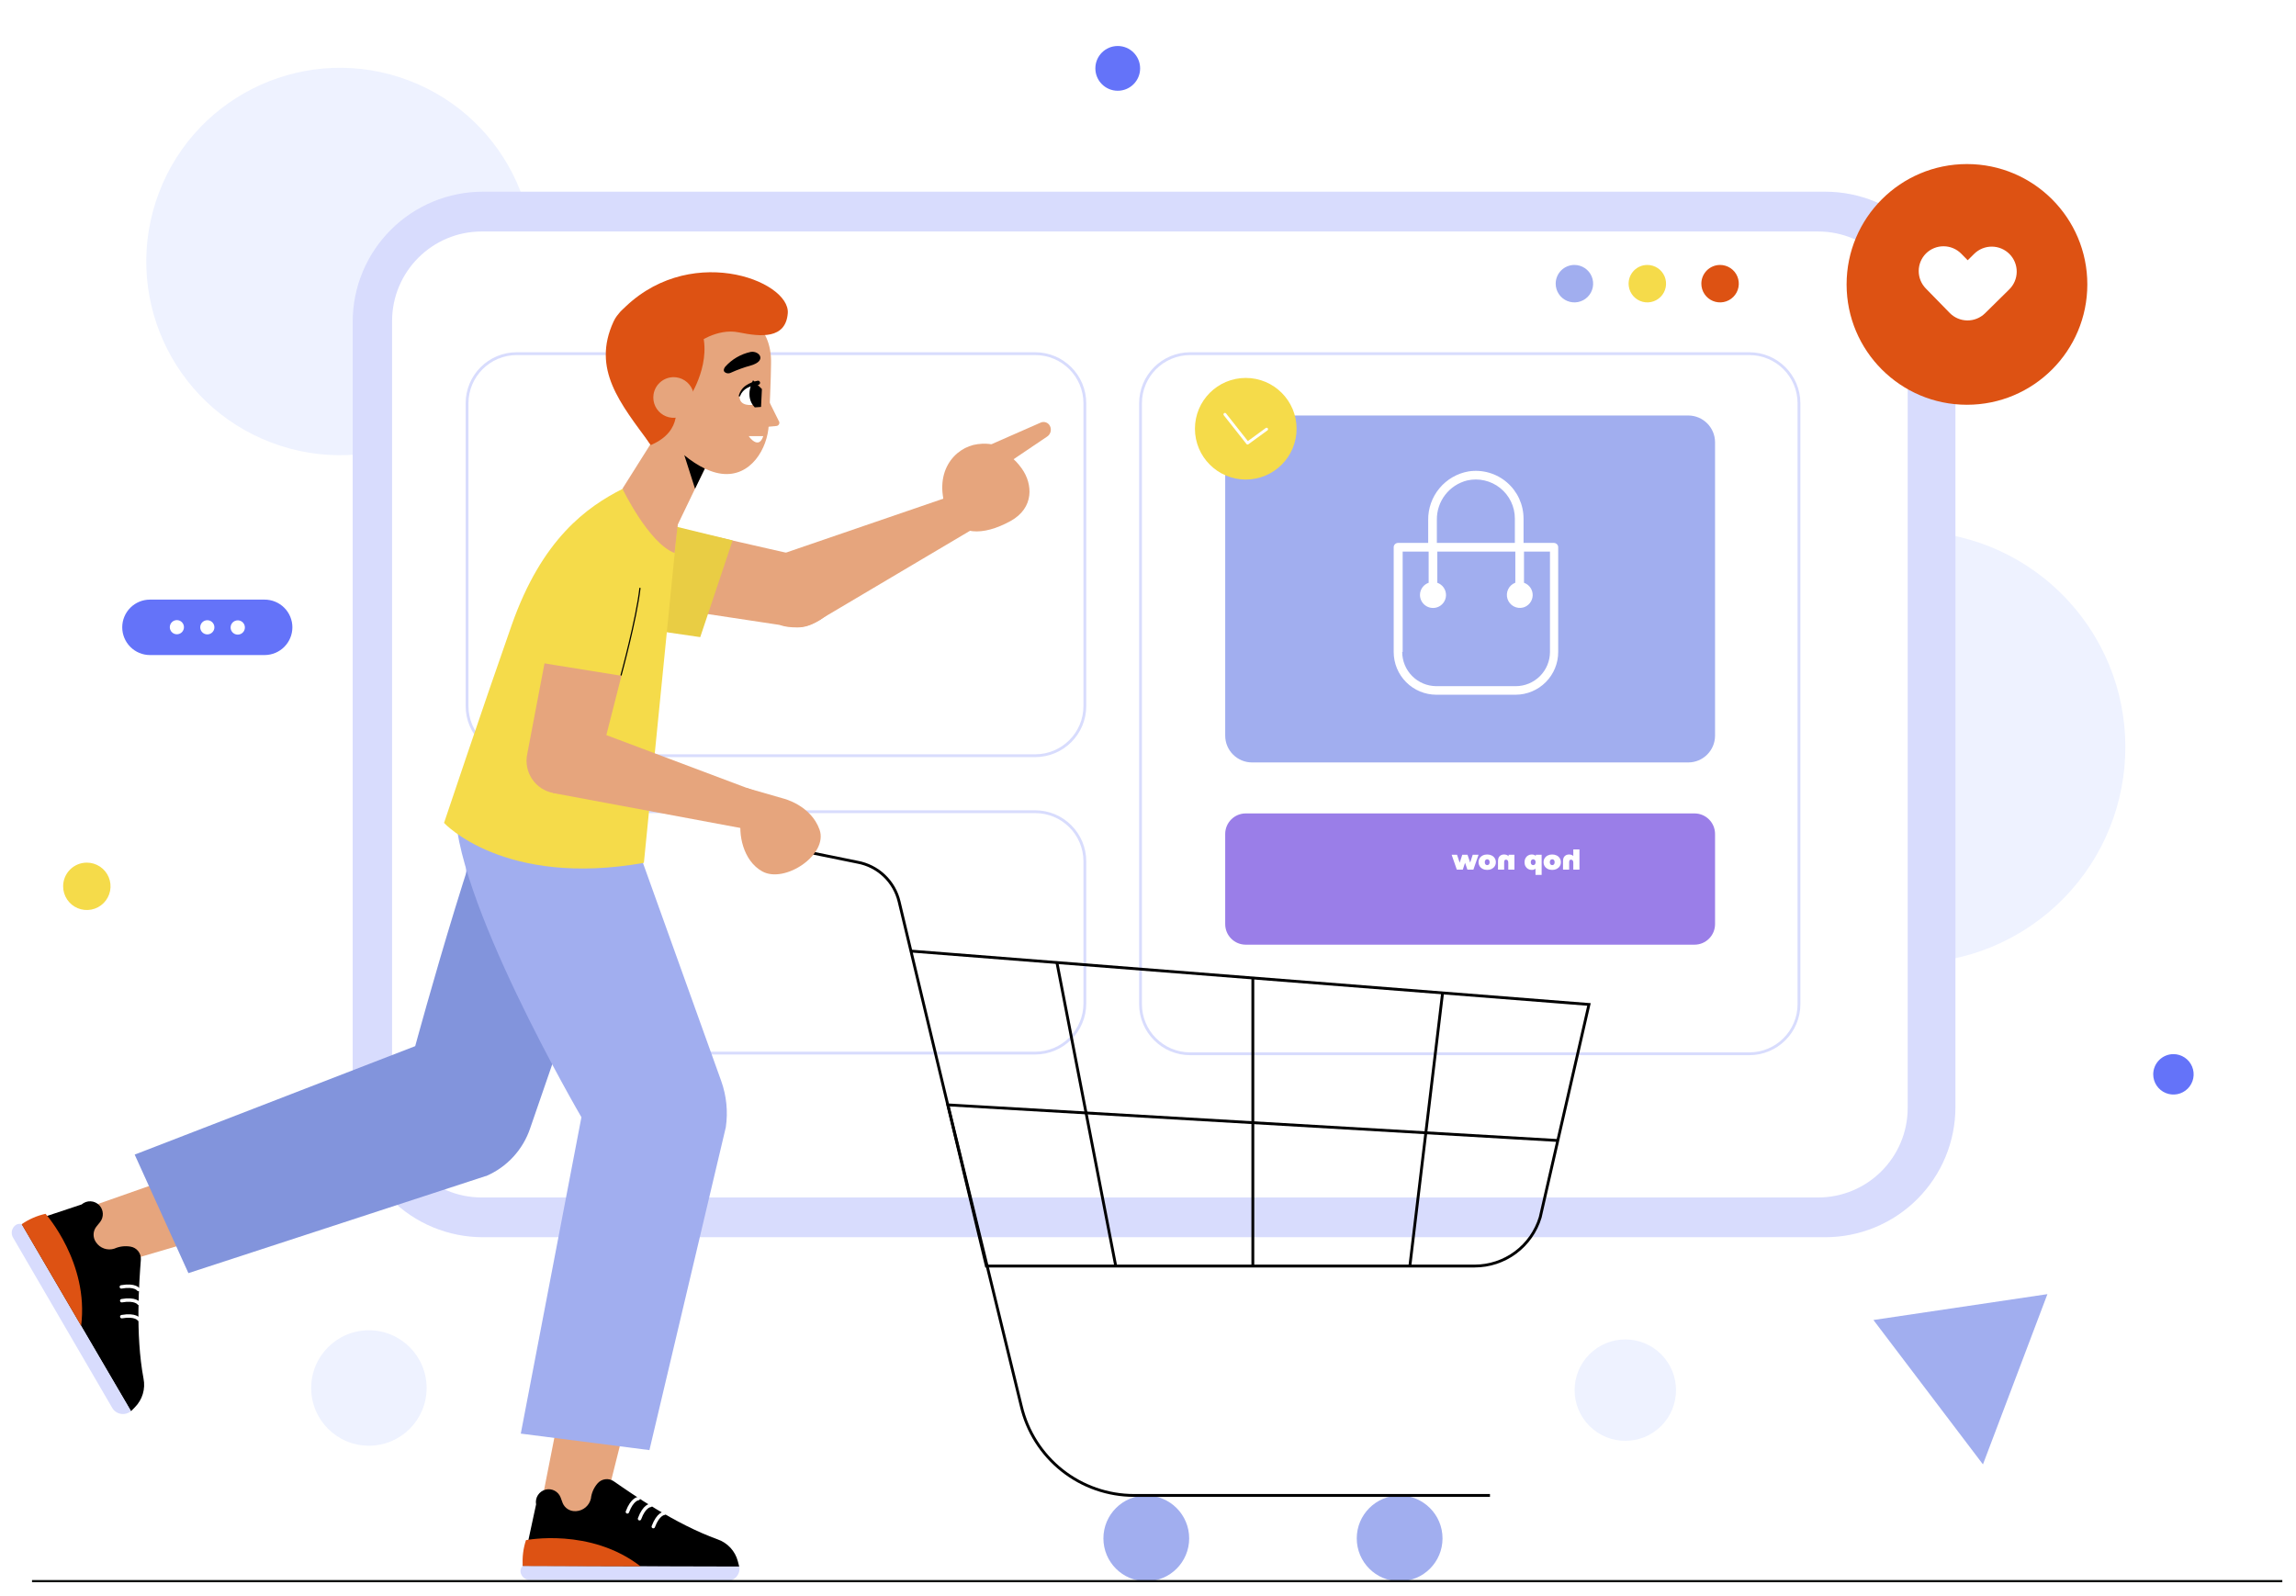<svg width="784" height="545" viewBox="0 0 784 545" fill="none" xmlns="http://www.w3.org/2000/svg">
<g filter="url(#filter0_d_1:297)">
<path d="M125.966 489.714C115.08 489.714 106.255 480.889 106.255 470.003C106.255 459.116 115.08 450.291 125.966 450.291C136.852 450.291 145.677 459.116 145.677 470.003C145.677 480.889 136.852 489.714 125.966 489.714Z" fill="#EEF2FF"/>
<path d="M595.167 298.242C569.156 266.879 573.495 220.368 604.858 194.357C636.222 168.347 682.732 172.686 708.743 204.049C734.754 235.413 730.414 281.923 699.051 307.934C667.688 333.944 621.177 329.605 595.167 298.242Z" fill="#EEF2FF"/>
<path d="M735.246 362.886C735.246 364.252 735.651 365.586 736.409 366.721C737.167 367.856 738.245 368.741 739.506 369.263C740.768 369.785 742.155 369.922 743.494 369.656C744.833 369.389 746.063 368.732 747.028 367.767C747.993 366.802 748.651 365.572 748.917 364.233C749.183 362.894 749.047 361.506 748.524 360.245C748.002 358.984 747.117 357.906 745.982 357.148C744.847 356.389 743.513 355.985 742.148 355.985C740.319 355.99 738.566 356.718 737.273 358.012C735.98 359.305 735.251 361.058 735.246 362.886Z" fill="#6473F9"/>
<path d="M21.56 298.664C21.556 300.266 22.028 301.833 22.915 303.166C23.803 304.5 25.066 305.54 26.546 306.155C28.025 306.77 29.653 306.931 31.225 306.62C32.796 306.308 34.24 305.537 35.372 304.405C36.505 303.272 37.276 301.828 37.588 300.257C37.899 298.686 37.737 297.057 37.123 295.578C36.508 294.098 35.468 292.835 34.134 291.947C32.8 291.06 31.233 290.588 29.631 290.592C27.491 290.592 25.438 291.442 23.924 292.956C22.41 294.47 21.56 296.523 21.56 298.664Z" fill="#F5DB4A"/>
<path d="M381.668 26.993C377.447 26.993 374.026 23.571 374.026 19.35C374.026 15.129 377.447 11.707 381.668 11.707C385.889 11.707 389.311 15.129 389.311 19.35C389.311 23.571 385.889 26.993 381.668 26.993Z" fill="#6473F9"/>
<path d="M542.742 482.974C535.98 476.213 535.98 465.251 542.742 458.489C549.503 451.728 560.465 451.728 567.226 458.489C573.988 465.251 573.988 476.213 567.226 482.974C560.465 489.735 549.503 489.735 542.742 482.974Z" fill="#EEF2FF"/>
<path d="M92.62 147.129C58.474 134.165 41.302 95.974 54.267 61.828C67.231 27.681 105.421 10.51 139.568 23.474C173.714 36.438 190.886 74.629 177.922 108.775C164.957 142.922 126.767 160.093 92.62 147.129Z" fill="#EEF2FF"/>
<path d="M639.711 446.782L699.118 437.95L677.106 496.09L639.711 446.782Z" fill="#A1AEEF"/>
<path d="M120.429 374.058V105.917C120.429 94.127 125.112 82.82 133.449 74.484C141.785 66.147 153.092 61.464 164.882 61.464H623.255C635.045 61.464 646.352 66.147 654.688 74.484C663.025 82.82 667.708 94.127 667.708 105.917V374.058C667.708 379.896 666.559 385.677 664.325 391.07C662.091 396.463 658.816 401.364 654.688 405.491C650.56 409.619 645.66 412.894 640.267 415.128C634.873 417.362 629.093 418.511 623.255 418.511H164.882C159.044 418.511 153.264 417.362 147.87 415.128C142.477 412.894 137.577 409.619 133.449 405.491C129.321 401.364 126.047 396.463 123.812 391.07C121.579 385.677 120.429 379.896 120.429 374.058Z" fill="#D8DCFD"/>
<path d="M133.882 374.331L133.882 105.663C133.882 88.758 147.586 75.053 164.492 75.053L620.799 75.053C637.704 75.053 651.409 88.758 651.409 105.663V374.331C651.409 391.237 637.704 404.941 620.799 404.941L164.492 404.941C147.586 404.941 133.882 391.237 133.882 374.331Z" fill="white"/>
<path d="M406.41 116.776H597.324C606.692 116.776 614.287 124.371 614.287 133.739V338.905C614.287 348.273 606.692 355.867 597.324 355.867H406.41C397.042 355.867 389.448 348.273 389.448 338.905V133.739C389.448 124.371 397.042 116.776 406.41 116.776Z" stroke="#D8DCFD" stroke-width="0.96" stroke-miterlimit="10"/>
<path d="M176.444 116.776H353.476C362.844 116.776 370.438 124.371 370.438 133.739V237.112C370.438 246.48 362.844 254.074 353.476 254.074H176.444C167.076 254.074 159.481 246.48 159.481 237.112V133.739C159.481 124.371 167.076 116.776 176.444 116.776Z" stroke="#D8DCFD" stroke-width="0.96" stroke-miterlimit="10"/>
<path d="M176.444 273.2H353.476C362.844 273.2 370.438 280.795 370.438 290.163V338.671C370.438 348.039 362.844 355.634 353.476 355.634H176.444C167.076 355.634 159.481 348.039 159.481 338.671V290.163C159.481 280.795 167.076 273.2 176.444 273.2Z" stroke="#D8DCFD" stroke-width="0.96" stroke-miterlimit="10"/>
<path d="M425.381 273.785H578.607C582.484 273.785 585.626 276.928 585.626 280.804V311.59C585.626 315.466 582.484 318.609 578.607 318.609H425.381C421.504 318.609 418.362 315.466 418.362 311.59V280.804C418.362 276.928 421.504 273.785 425.381 273.785Z" fill="#9A7EE8"/>
<path d="M535.794 287.808C535.169 287.808 534.667 287.997 534.289 288.375C533.905 288.752 533.713 289.322 533.713 290.084V292.982H535.813V290.446C535.813 289.864 536.02 289.573 536.435 289.573C536.671 289.573 536.863 289.657 537.011 289.824C537.154 289.985 537.225 290.242 537.225 290.595V292.982H539.324V286.089H537.225V288.309C536.835 287.975 536.358 287.808 535.794 287.808ZM530.026 293.075C530.59 293.075 531.097 292.964 531.55 292.741C531.995 292.512 532.345 292.199 532.599 291.803C532.853 291.4 532.98 290.945 532.98 290.437C532.98 289.929 532.853 289.477 532.599 289.081C532.345 288.678 531.995 288.365 531.55 288.142C531.097 287.919 530.59 287.808 530.026 287.808C529.456 287.808 528.948 287.919 528.502 288.142C528.05 288.365 527.7 288.678 527.453 289.081C527.199 289.477 527.072 289.929 527.072 290.437C527.072 290.945 527.199 291.4 527.453 291.803C527.7 292.199 528.05 292.512 528.502 292.741C528.948 292.964 529.456 293.075 530.026 293.075ZM530.026 291.44C529.784 291.44 529.586 291.354 529.431 291.18C529.277 291 529.199 290.753 529.199 290.437C529.199 290.121 529.277 289.876 529.431 289.703C529.586 289.53 529.784 289.443 530.026 289.443C530.267 289.443 530.466 289.53 530.621 289.703C530.775 289.876 530.853 290.121 530.853 290.437C530.853 290.753 530.775 291 530.621 291.18C530.466 291.354 530.267 291.44 530.026 291.44ZM523.024 287.808C522.578 287.808 522.169 287.916 521.797 288.133C521.42 288.344 521.122 288.65 520.906 289.053C520.683 289.455 520.571 289.92 520.571 290.446C520.571 290.973 520.683 291.437 520.906 291.84C521.122 292.236 521.42 292.543 521.797 292.759C522.169 292.97 522.578 293.075 523.024 293.075C523.587 293.075 524.018 292.93 524.315 292.639V294.785H526.415V287.901H524.417V288.319C524.114 287.978 523.649 287.808 523.024 287.808ZM523.525 291.44C523.284 291.44 523.086 291.354 522.931 291.18C522.776 291.007 522.699 290.762 522.699 290.446C522.699 290.13 522.776 289.886 522.931 289.712C523.086 289.533 523.284 289.443 523.525 289.443C523.767 289.443 523.965 289.533 524.12 289.712C524.275 289.886 524.352 290.13 524.352 290.446C524.352 290.762 524.275 291.007 524.12 291.18C523.965 291.354 523.767 291.44 523.525 291.44ZM513.594 287.808C512.969 287.808 512.467 287.997 512.089 288.375C511.705 288.752 511.513 289.322 511.513 290.084V292.982H513.613V290.446C513.613 289.864 513.82 289.573 514.235 289.573C514.471 289.573 514.663 289.657 514.811 289.824C514.954 289.985 515.025 290.242 515.025 290.595V292.982H517.125V287.901H515.127V288.402C514.929 288.204 514.7 288.056 514.44 287.956C514.18 287.857 513.898 287.808 513.594 287.808ZM507.826 293.075C508.39 293.075 508.898 292.964 509.35 292.741C509.796 292.512 510.146 292.199 510.399 291.803C510.653 291.4 510.78 290.945 510.78 290.437C510.78 289.929 510.653 289.477 510.399 289.081C510.146 288.678 509.796 288.365 509.35 288.142C508.898 287.919 508.39 287.808 507.826 287.808C507.256 287.808 506.748 287.919 506.303 288.142C505.85 288.365 505.501 288.678 505.253 289.081C504.999 289.477 504.872 289.929 504.872 290.437C504.872 290.945 504.999 291.4 505.253 291.803C505.501 292.199 505.85 292.512 506.303 292.741C506.748 292.964 507.256 293.075 507.826 293.075ZM507.826 291.44C507.585 291.44 507.386 291.354 507.232 291.18C507.077 291 506.999 290.753 506.999 290.437C506.999 290.121 507.077 289.876 507.232 289.703C507.386 289.53 507.585 289.443 507.826 289.443C508.068 289.443 508.266 289.53 508.421 289.703C508.576 289.876 508.653 290.121 508.653 290.437C508.653 290.753 508.576 291 508.421 291.18C508.266 291.354 508.068 291.44 507.826 291.44ZM495.683 287.901L497.448 292.982H499.492L500.263 290.632L501.062 292.982H503.106L504.871 287.901H502.883L502.01 290.586L501.099 287.901H499.316L498.433 290.613L497.523 287.901H495.683Z" fill="white"/>
<path d="M427.525 137.891H576.463C581.524 137.891 585.626 141.994 585.626 147.055V247.211C585.626 252.272 581.524 256.374 576.463 256.374H427.525C422.464 256.374 418.362 252.272 418.362 247.211V147.055C418.362 141.994 422.464 137.891 427.525 137.891Z" fill="#A1AEEF"/>
<path d="M477.321 181.409H487.674V173.61C487.621 169.646 488.984 165.793 491.518 162.745C494.052 159.696 497.59 157.652 501.497 156.979C503.816 156.628 506.184 156.782 508.438 157.43C510.692 158.079 512.78 159.205 514.559 160.734C516.337 162.263 517.765 164.158 518.745 166.289C519.724 168.42 520.232 170.738 520.234 173.084V181.409H530.586C530.979 181.409 531.356 181.565 531.634 181.843C531.912 182.121 532.068 182.498 532.068 182.891V218.628C532.079 222.49 530.557 226.197 527.838 228.938C525.119 231.68 521.424 233.231 517.562 233.251H490.462C486.597 233.246 482.893 231.707 480.162 228.973C477.431 226.238 475.897 222.532 475.897 218.667V182.891C475.897 182.507 476.045 182.139 476.311 181.863C476.576 181.587 476.938 181.424 477.321 181.409ZM517.27 173.084C517.27 171.08 516.819 169.103 515.95 167.298C515.082 165.493 513.817 163.906 512.251 162.657C510.685 161.408 508.858 160.527 506.905 160.081C504.952 159.634 502.924 159.634 500.971 160.079C497.989 160.825 495.347 162.555 493.472 164.99C491.597 167.424 490.598 170.42 490.637 173.493V181.409H517.27V173.084ZM478.802 218.628C478.802 221.714 480.021 224.675 482.194 226.866C484.367 229.057 487.318 230.301 490.403 230.327H517.562C520.665 230.327 523.64 229.094 525.834 226.9C528.028 224.706 529.261 221.731 529.261 218.628V184.372H520.39V195.018C521.279 195.328 522.047 195.915 522.58 196.692C523.113 197.47 523.384 198.397 523.354 199.339C523.323 200.281 522.993 201.189 522.411 201.93C521.828 202.671 521.025 203.207 520.117 203.46C519.014 203.75 517.842 203.605 516.844 203.055C515.845 202.506 515.095 201.594 514.75 200.508C514.405 199.421 514.49 198.244 514.988 197.218C515.486 196.193 516.359 195.398 517.426 194.998V184.372H490.793V195.018C491.683 195.328 492.45 195.915 492.984 196.692C493.517 197.47 493.788 198.397 493.757 199.339C493.727 200.281 493.396 201.189 492.814 201.93C492.232 202.671 491.428 203.207 490.52 203.46C489.858 203.643 489.163 203.671 488.489 203.541C487.815 203.412 487.179 203.128 486.632 202.713C486.085 202.298 485.641 201.763 485.335 201.148C485.029 200.534 484.868 199.857 484.866 199.17C484.868 198.256 485.155 197.366 485.686 196.622C486.217 195.877 486.966 195.317 487.83 195.018V184.372H478.958V218.628H478.802Z" fill="white"/>
<path d="M425.381 159.767C415.797 159.767 408.028 151.998 408.028 142.415C408.028 132.831 415.797 125.063 425.381 125.063C434.964 125.063 442.733 132.831 442.733 142.415C442.733 151.998 434.964 159.767 425.381 159.767Z" fill="#F5DB4A"/>
<path d="M432.497 142.571L426.005 147.309L418.264 137.502" stroke="white" stroke-width="0.99" stroke-linecap="round" stroke-linejoin="round"/>
<path d="M580.947 92.873C580.947 94.138 581.322 95.374 582.025 96.426C582.727 97.478 583.726 98.297 584.895 98.781C586.063 99.265 587.349 99.392 588.59 99.145C589.83 98.898 590.97 98.289 591.864 97.395C592.758 96.501 593.367 95.361 593.614 94.121C593.861 92.88 593.734 91.594 593.25 90.426C592.766 89.257 591.947 88.259 590.895 87.556C589.843 86.853 588.607 86.478 587.342 86.478C585.646 86.478 584.019 87.152 582.82 88.351C581.621 89.55 580.947 91.177 580.947 92.873Z" fill="#DD5213"/>
<path d="M556.108 92.873C556.108 94.138 556.483 95.374 557.185 96.426C557.888 97.478 558.887 98.297 560.055 98.781C561.224 99.265 562.51 99.392 563.75 99.145C564.991 98.898 566.13 98.289 567.025 97.395C567.919 96.501 568.528 95.361 568.775 94.121C569.022 92.88 568.895 91.594 568.411 90.426C567.927 89.257 567.107 88.259 566.056 87.556C565.004 86.853 563.768 86.478 562.503 86.478C560.807 86.478 559.18 87.152 557.981 88.351C556.781 89.55 556.108 91.177 556.108 92.873Z" fill="#F5DB4A"/>
<path d="M531.21 92.873C531.21 94.138 531.585 95.374 532.288 96.426C532.991 97.478 533.989 98.297 535.158 98.781C536.327 99.265 537.612 99.392 538.853 99.145C540.093 98.898 541.233 98.289 542.127 97.395C543.022 96.501 543.631 95.361 543.877 94.121C544.124 92.88 543.997 91.594 543.513 90.426C543.029 89.257 542.21 88.259 541.158 87.556C540.106 86.853 538.87 86.478 537.605 86.478C535.909 86.478 534.283 87.152 533.083 88.351C531.884 89.55 531.21 91.177 531.21 92.873Z" fill="#A1AEEF"/>
<path d="M671.647 134.226C648.948 134.226 630.547 115.825 630.547 93.126C630.547 70.428 648.948 52.027 671.647 52.027C694.345 52.027 712.746 70.428 712.746 93.126C712.746 115.825 694.345 134.226 671.647 134.226Z" fill="#DD5213"/>
<path d="M657.668 82.54C658.466 81.756 659.412 81.138 660.45 80.719C661.487 80.301 662.598 80.092 663.716 80.103C664.835 80.113 665.941 80.345 666.971 80.783C668 81.221 668.933 81.858 669.717 82.657L671.9 84.879L674.123 82.676C675.734 81.089 677.909 80.206 680.171 80.222C682.432 80.239 684.594 81.153 686.182 82.764C687.769 84.375 688.652 86.55 688.636 88.811C688.619 91.073 687.705 93.235 686.094 94.823L677.808 102.992C677.009 103.775 676.064 104.394 675.026 104.812C673.988 105.23 672.878 105.44 671.759 105.429C670.64 105.418 669.534 105.187 668.505 104.749C667.475 104.311 666.542 103.674 665.759 102.875L657.609 94.53C656.037 92.927 655.161 90.768 655.172 88.523C655.183 86.278 656.08 84.127 657.668 82.54Z" fill="white"/>
<path d="M51.195 219.701H90.365C92.876 219.696 95.283 218.696 97.059 216.92C98.835 215.144 99.835 212.737 99.84 210.225C99.835 207.716 98.834 205.31 97.058 203.538C95.281 201.765 92.874 200.769 90.365 200.769H51.195C48.687 200.769 46.282 201.765 44.509 203.539C42.735 205.312 41.739 207.717 41.739 210.225C41.739 212.735 42.735 215.142 44.508 216.919C46.28 218.695 48.685 219.696 51.195 219.701Z" fill="#6473F9"/>
<path d="M78.745 210.264C78.741 210.747 78.88 211.22 79.146 211.624C79.411 212.027 79.79 212.342 80.235 212.53C80.68 212.717 81.171 212.768 81.645 212.676C82.119 212.585 82.555 212.354 82.898 212.014C83.241 211.674 83.475 211.24 83.57 210.766C83.666 210.293 83.619 209.802 83.435 209.356C83.251 208.909 82.939 208.527 82.538 208.259C82.136 207.99 81.664 207.847 81.182 207.847C80.539 207.847 79.922 208.101 79.465 208.554C79.009 209.006 78.75 209.621 78.745 210.264Z" fill="white"/>
<path d="M68.372 210.225C68.372 210.704 68.514 211.171 68.779 211.569C69.045 211.966 69.423 212.276 69.864 212.459C70.306 212.642 70.792 212.69 71.261 212.597C71.73 212.503 72.161 212.273 72.499 211.935C72.837 211.597 73.067 211.166 73.161 210.697C73.254 210.228 73.206 209.742 73.023 209.3C72.84 208.858 72.53 208.481 72.133 208.215C71.735 207.95 71.268 207.808 70.79 207.808C70.471 207.805 70.156 207.866 69.861 207.986C69.567 208.107 69.299 208.285 69.074 208.51C68.849 208.735 68.671 209.003 68.551 209.297C68.43 209.592 68.369 209.907 68.372 210.225Z" fill="white"/>
<path d="M57.98 210.186C57.98 210.827 58.235 211.442 58.688 211.896C59.142 212.349 59.757 212.604 60.398 212.604C61.039 212.604 61.654 212.349 62.107 211.896C62.56 211.442 62.815 210.827 62.815 210.186C62.815 209.545 62.56 208.93 62.107 208.477C61.654 208.023 61.039 207.768 60.398 207.768C59.757 207.768 59.142 208.023 58.688 208.477C58.235 208.93 57.98 209.545 57.98 210.186Z" fill="white"/>
<path d="M391.417 536C383.33 536 376.775 529.444 376.775 521.358C376.775 513.271 383.33 506.715 391.417 506.715C399.504 506.715 406.059 513.271 406.059 521.358C406.059 529.444 399.504 536 391.417 536Z" fill="#A1AEEF"/>
<path d="M477.925 536C469.839 536 463.283 529.444 463.283 521.358C463.283 513.271 469.839 506.715 477.925 506.715C486.012 506.715 492.567 513.271 492.567 521.358C492.567 529.444 486.012 536 477.925 536Z" fill="#A1AEEF"/>
<path d="M259.247 283.612L292.782 290.436C296.206 291.056 299.376 292.661 301.903 295.054C304.431 297.446 306.207 300.523 307.015 303.908L336.806 428.357H503.563C508.582 428.35 513.465 426.729 517.491 423.735C521.518 420.74 524.475 416.53 525.926 411.726L542.577 339.022L311.05 320.792" stroke="black" stroke-width="0.97" stroke-miterlimit="10"/>
<path d="M531.951 385.483L323.665 373.317L348.719 476.144C350.755 484.838 355.672 492.588 362.669 498.134C369.667 503.681 378.335 506.698 387.264 506.696H508.769" stroke="black" stroke-width="0.97" stroke-miterlimit="10"/>
<path d="M360.904 324.731L380.986 428.357" stroke="black" stroke-width="0.97" stroke-miterlimit="10"/>
<path d="M492.587 335.103L481.415 428.357" stroke="black" stroke-width="0.97" stroke-miterlimit="10"/>
<path d="M427.798 329.995V428.357" stroke="black" stroke-width="0.97" stroke-miterlimit="10"/>
<path d="M84.437 414.495L71.94 393.633L24.27 410.381L35.227 428.981L84.437 414.495Z" fill="#E6A57D"/>
<path d="M32.673 420.071L32.79 420.247C33.456 421.238 34.428 421.986 35.557 422.377C36.686 422.767 37.912 422.779 39.049 422.411C40.785 421.637 42.713 421.4 44.586 421.728C45.622 421.901 46.557 422.454 47.206 423.28C47.856 424.106 48.173 425.145 48.095 426.193C47.549 433.563 46.145 451.539 49.011 466.805C49.358 468.546 49.272 470.344 48.762 472.043C48.252 473.743 47.334 475.291 46.087 476.554L44.722 477.938L7.405 414.125L27.877 407.32C28.727 406.579 29.831 406.195 30.958 406.25C32.084 406.304 33.146 406.793 33.921 407.613C34.637 408.374 35.058 409.365 35.108 410.409C35.158 411.452 34.834 412.48 34.194 413.306L32.888 414.924C32.322 415.653 31.997 416.541 31.959 417.463C31.92 418.386 32.17 419.297 32.673 420.071Z" fill="black"/>
<path d="M7.405 414.066C7.054 413.94 6.678 413.905 6.31 413.963C5.942 414.021 5.594 414.17 5.299 414.397C4.652 414.881 4.209 415.589 4.058 416.383C3.906 417.177 4.057 417.999 4.481 418.687L38.327 476.807C38.641 477.34 39.067 477.798 39.576 478.148C40.085 478.498 40.665 478.733 41.275 478.835C41.884 478.937 42.509 478.905 43.104 478.74C43.7 478.575 44.252 478.281 44.722 477.88L7.405 414.066Z" fill="#D8DCFD"/>
<path d="M47.276 436.371C47.276 436.371 46.126 434.635 41.427 435.474" stroke="white" stroke-width="1.17" stroke-linecap="round" stroke-linejoin="round"/>
<path d="M47.413 441.108C47.413 441.108 46.262 439.373 41.563 440.192" stroke="white" stroke-width="1.17" stroke-linecap="round" stroke-linejoin="round"/>
<path d="M47.432 446.548C47.432 446.548 46.282 444.813 41.583 445.632" stroke="white" stroke-width="1.17" stroke-linecap="round" stroke-linejoin="round"/>
<path d="M15.555 410.518C15.555 410.518 30.45 427.207 27.701 448.771L7.405 414.066C9.865 412.364 12.633 411.159 15.555 410.518Z" fill="#DD5213"/>
<path d="M205.611 310.05L181.064 381.214C179.854 384.862 177.883 388.212 175.282 391.042C172.68 393.872 169.508 396.117 165.974 397.63H165.837L64.336 430.775L45.989 390.299L141.778 353.255C141.778 353.255 166.617 261.795 175.761 252.748L205.611 310.05Z" fill="#8294DC"/>
<path d="M217.972 464.641L193.659 464.816L183.891 514.397H205.475L217.972 464.641Z" fill="#E6A57D"/>
<path d="M196.526 512.058H196.74C197.929 511.982 199.062 511.523 199.969 510.75C200.875 509.977 201.507 508.931 201.77 507.768C201.981 505.875 202.755 504.089 203.993 502.641C204.664 501.834 205.613 501.309 206.653 501.168C207.692 501.027 208.747 501.282 209.608 501.88C215.711 506.092 230.411 516.425 245.073 521.709C246.736 522.293 248.231 523.275 249.428 524.57C250.624 525.865 251.485 527.433 251.936 529.137L252.443 531.087L178.51 530.833L183.053 509.757C182.848 508.648 183.078 507.503 183.695 506.559C184.312 505.615 185.269 504.945 186.368 504.688C187.39 504.453 188.463 504.593 189.39 505.083C190.317 505.574 191.037 506.382 191.417 507.359L192.139 509.309C192.496 510.164 193.11 510.888 193.895 511.38C194.681 511.873 195.6 512.109 196.526 512.058Z" fill="black"/>
<path d="M178.51 530.775C178.234 531.014 178.018 531.315 177.883 531.655C177.747 531.994 177.695 532.361 177.73 532.725C177.823 533.527 178.212 534.267 178.822 534.797C179.431 535.327 180.217 535.61 181.025 535.591L248.27 535.942C248.888 535.939 249.498 535.802 250.058 535.54C250.617 535.278 251.113 534.897 251.51 534.424C251.907 533.95 252.196 533.396 252.357 532.8C252.518 532.203 252.548 531.579 252.443 530.97L178.51 530.775Z" fill="#D8DCFD"/>
<path d="M217.972 507.768C217.972 507.768 215.886 507.866 214.229 512.311" stroke="white" stroke-width="1.17" stroke-linecap="round" stroke-linejoin="round"/>
<path d="M222.125 510.108C222.125 510.108 220.039 510.108 218.381 514.651" stroke="white" stroke-width="1.17" stroke-linecap="round" stroke-linejoin="round"/>
<path d="M226.824 512.799C226.824 512.799 224.738 512.896 223.08 517.341" stroke="white" stroke-width="1.17" stroke-linecap="round" stroke-linejoin="round"/>
<path d="M179.602 521.962C179.602 521.962 201.536 517.595 218.732 530.911L178.51 530.775C178.293 527.794 178.664 524.8 179.602 521.962Z" fill="#DD5213"/>
<path d="M213.624 274.195L246.282 365.207C248.08 370.245 248.616 375.647 247.841 380.941L221.755 491.215L177.828 485.581L198.534 377.529C198.534 377.529 153.691 300.828 155.465 269.983L213.624 274.195Z" fill="#A1AEEF"/>
<path d="M242.051 153.08L230.372 177.353L212.532 162.906L229.963 135.24L242.051 153.08Z" fill="#E6A57D"/>
<path d="M237.333 162.906L232.79 148.693L241.719 153.879L237.333 162.906Z" fill="black"/>
<path d="M252.267 102.992C252.267 102.992 263.692 105.741 263.283 120.305C263.283 120.305 263.283 125.862 262.503 141.05C262.133 149.083 256.401 159.085 246.34 157.778C241.466 157.135 236.416 153.996 231.932 149.98L225.693 143.253C211.362 124.692 227.643 97.806 250.61 102.583C251.156 102.719 251.702 102.836 252.267 102.992Z" fill="#E6A57D"/>
<path d="M261.723 131.302L265.876 139.666C266.007 139.826 266.09 140.019 266.117 140.224C266.144 140.429 266.113 140.637 266.028 140.826C265.943 141.014 265.807 141.175 265.636 141.29C265.464 141.406 265.264 141.471 265.057 141.479L259.774 141.947L261.723 131.302Z" fill="#E6A57D"/>
<path d="M257.882 126.876C257.882 126.876 252.774 128.085 252.54 131.126C252.267 135.026 257.005 134.246 257.005 134.246C257.005 134.246 261.47 130.58 257.882 126.876Z" fill="white"/>
<path d="M257.142 125.862C257.142 125.862 254.003 131.321 257.726 135.123L259.871 134.967L260.164 128.864L257.142 125.862Z" fill="black"/>
<path d="M258.74 126.018C258.019 126.143 257.313 126.345 256.635 126.622C255.948 126.893 255.294 127.24 254.685 127.656C253.477 128.482 252.616 129.725 252.267 131.146C252.262 131.174 252.262 131.203 252.268 131.231C252.273 131.259 252.285 131.286 252.301 131.31C252.318 131.333 252.339 131.353 252.363 131.369C252.387 131.384 252.414 131.394 252.443 131.399C252.468 131.408 252.495 131.412 252.522 131.409C252.549 131.407 252.576 131.4 252.599 131.387C252.623 131.374 252.644 131.356 252.661 131.335C252.678 131.314 252.69 131.289 252.696 131.263C253.155 130.052 254.043 129.052 255.192 128.455C256.316 127.867 257.552 127.521 258.818 127.441C259.009 127.441 259.193 127.365 259.328 127.23C259.464 127.095 259.54 126.911 259.54 126.72C259.54 126.529 259.464 126.345 259.328 126.21C259.193 126.074 259.009 125.998 258.818 125.998L258.74 126.018Z" fill="black"/>
<path d="M260.631 144.93H255.64C255.64 144.93 259.013 149.843 260.631 144.93Z" fill="white"/>
<path d="M247.861 123.327C248.112 123.44 248.385 123.499 248.66 123.499C248.936 123.499 249.208 123.44 249.46 123.327C251.696 122.306 254.011 121.465 256.381 120.812C261.957 119.214 259.325 115.743 256.381 116.172C252.976 116.893 249.893 118.691 247.588 121.3C246.769 122.489 247.256 123.054 247.861 123.327Z" fill="black"/>
<path d="M230.431 133.485C230.431 133.485 233.784 143.117 222.203 147.991C222.203 147.991 196.408 112.643 234.311 100.691L236.397 104.337L230.431 133.485Z" fill="#DD5213"/>
<path d="M218.986 106.267C218.986 107.925 220.76 120.578 220.76 120.578L234.856 132.647C234.856 132.647 242.831 121.339 239.926 110.03C239.848 110.03 218.791 99.989 218.986 106.267Z" fill="#DD5213"/>
<path d="M223.158 130.717C222.954 132.078 223.16 133.47 223.749 134.714C224.338 135.959 225.283 137 226.466 137.706C227.648 138.411 229.013 138.749 230.388 138.677C231.763 138.604 233.086 138.124 234.187 137.298C235.288 136.472 236.119 135.337 236.574 134.037C237.029 132.738 237.087 131.332 236.74 130C236.394 128.667 235.659 127.468 234.629 126.554C233.6 125.64 232.321 125.053 230.957 124.868C229.149 124.622 227.317 125.098 225.858 126.193C224.398 127.287 223.429 128.912 223.158 130.717Z" fill="#E6A57D"/>
<path d="M236.806 95.876C236.806 95.876 214.56 94.823 209.51 105.8C202.004 122.099 211.714 133.661 222.281 147.991L220.838 120.578L236.806 95.876Z" fill="#DD5213"/>
<path d="M237.722 113.403C237.722 113.403 244.722 107.964 252.267 109.504C259.813 111.044 268.274 111.844 268.996 102.992C269.912 91.684 234.369 78.192 211.538 102.816L229.631 112.37L237.722 113.403Z" fill="#DD5213"/>
<path d="M345.053 173.942C335.441 179.206 327.389 178.777 323.607 171.387C321.858 167.831 321.59 163.727 322.862 159.974C324.133 156.22 326.841 153.124 330.392 151.364C337.781 147.679 344.137 149.278 348.914 156.024C352.657 161.249 353.222 169.438 345.053 173.942Z" fill="#E6A57D"/>
<path d="M343.572 151.481C343.572 151.481 342.363 146.587 333.823 147.679C326.024 148.673 317.992 157.427 323.646 171.387L343.572 151.481Z" fill="#E6A57D"/>
<path d="M342.48 155.263L357.395 145.203C358.034 144.834 358.505 144.232 358.709 143.523C358.913 142.813 358.833 142.053 358.487 141.401C358.195 140.854 357.706 140.439 357.12 140.24C356.533 140.041 355.892 140.072 355.328 140.329L337.586 148.127L342.48 155.263Z" fill="#E6A57D"/>
<path d="M267.28 185.094L326.648 164.739L334.291 175.443L278.354 208.587C270.321 213.247 262.016 207.593 259.306 198.722C257.2 191.879 260.729 188.116 267.28 185.094Z" fill="#E6A57D"/>
<path d="M216.1 172.811L277.087 186.731C285.041 190.046 289.643 190.962 286.835 199.112C285.437 203.227 282.463 206.619 278.567 208.546C274.671 210.472 270.17 210.774 266.051 209.387L206.82 200.438C198.611 197.708 193.016 191.84 194.049 183.28C195.57 171.29 204.968 168.112 216.1 172.811Z" fill="#E6A57D"/>
<path d="M250.161 180.551L239.107 213.579L202.608 208.276L205.221 169.594L250.161 180.551Z" fill="#E9CD44"/>
<path d="M231.367 174.975L219.863 290.67C171.959 299.131 151.624 277.022 151.624 277.022C151.624 277.022 164.862 237.501 174.728 209.445C185.081 179.985 200.444 169.087 212.591 162.945L231.367 174.975Z" fill="#F5DB4A"/>
<path d="M212.533 162.886C212.533 162.886 221.501 181.525 230.353 184.859L231.464 174.721L219.415 166.22L212.533 162.886Z" fill="#E6A57D"/>
<path d="M198.846 243.955L257.571 266.045L257.629 279.654L188.863 266.825L198.846 243.955Z" fill="#E6A57D"/>
<path d="M279.855 279.342C276.872 270.939 267.494 268.696 267.494 268.696L254.802 265.051L248.953 271.056L253.145 275.072C251.955 280.687 253.671 289.929 260.3 293.594C268.001 297.825 282.839 287.842 279.855 279.342Z" fill="#E6A57D"/>
<path d="M217.309 206.716L204.11 258.578C202.647 264.31 194.732 267.917 188.902 266.805C187.456 266.532 186.078 265.975 184.847 265.169C183.616 264.362 182.557 263.32 181.729 262.103C180.902 260.886 180.322 259.517 180.024 258.076C179.726 256.635 179.715 255.149 179.992 253.704L189.936 201.491L217.309 206.716Z" fill="#E6A57D"/>
<path d="M207.561 170.549C209.34 170.394 211.132 170.645 212.8 171.283C214.469 171.922 215.971 172.93 217.192 174.234C219.651 176.782 221.465 179.881 222.482 183.273C223.5 186.664 223.691 190.25 223.041 193.731C221.268 205.112 218.448 216.305 214.619 227.168L183.969 222.235C183.969 222.235 187.089 172.947 207.561 170.549Z" fill="#F5DB4A"/>
<path d="M212.084 226.525C212.084 226.525 217.329 207.379 218.518 196.909" stroke="black" stroke-width="0.41" stroke-linecap="round" stroke-linejoin="round"/>
<path d="M779.328 535.961H10.934" stroke="#070C09" stroke-width="0.74" stroke-miterlimit="10"/>
</g>
<defs>
<filter id="filter0_d_1:297" x="0" y="11.707" width="783.328" height="532.624" filterUnits="userSpaceOnUse" color-interpolation-filters="sRGB">
<feFlood flood-opacity="0" result="BackgroundImageFix"/>
<feColorMatrix in="SourceAlpha" type="matrix" values="0 0 0 0 0 0 0 0 0 0 0 0 0 0 0 0 0 0 127 0" result="hardAlpha"/>
<feOffset dy="4"/>
<feGaussianBlur stdDeviation="2"/>
<feComposite in2="hardAlpha" operator="out"/>
<feColorMatrix type="matrix" values="0 0 0 0 0 0 0 0 0 0 0 0 0 0 0 0 0 0 0.25 0"/>
<feBlend mode="normal" in2="BackgroundImageFix" result="effect1_dropShadow_1:297"/>
<feBlend mode="normal" in="SourceGraphic" in2="effect1_dropShadow_1:297" result="shape"/>
</filter>
</defs>
</svg>
